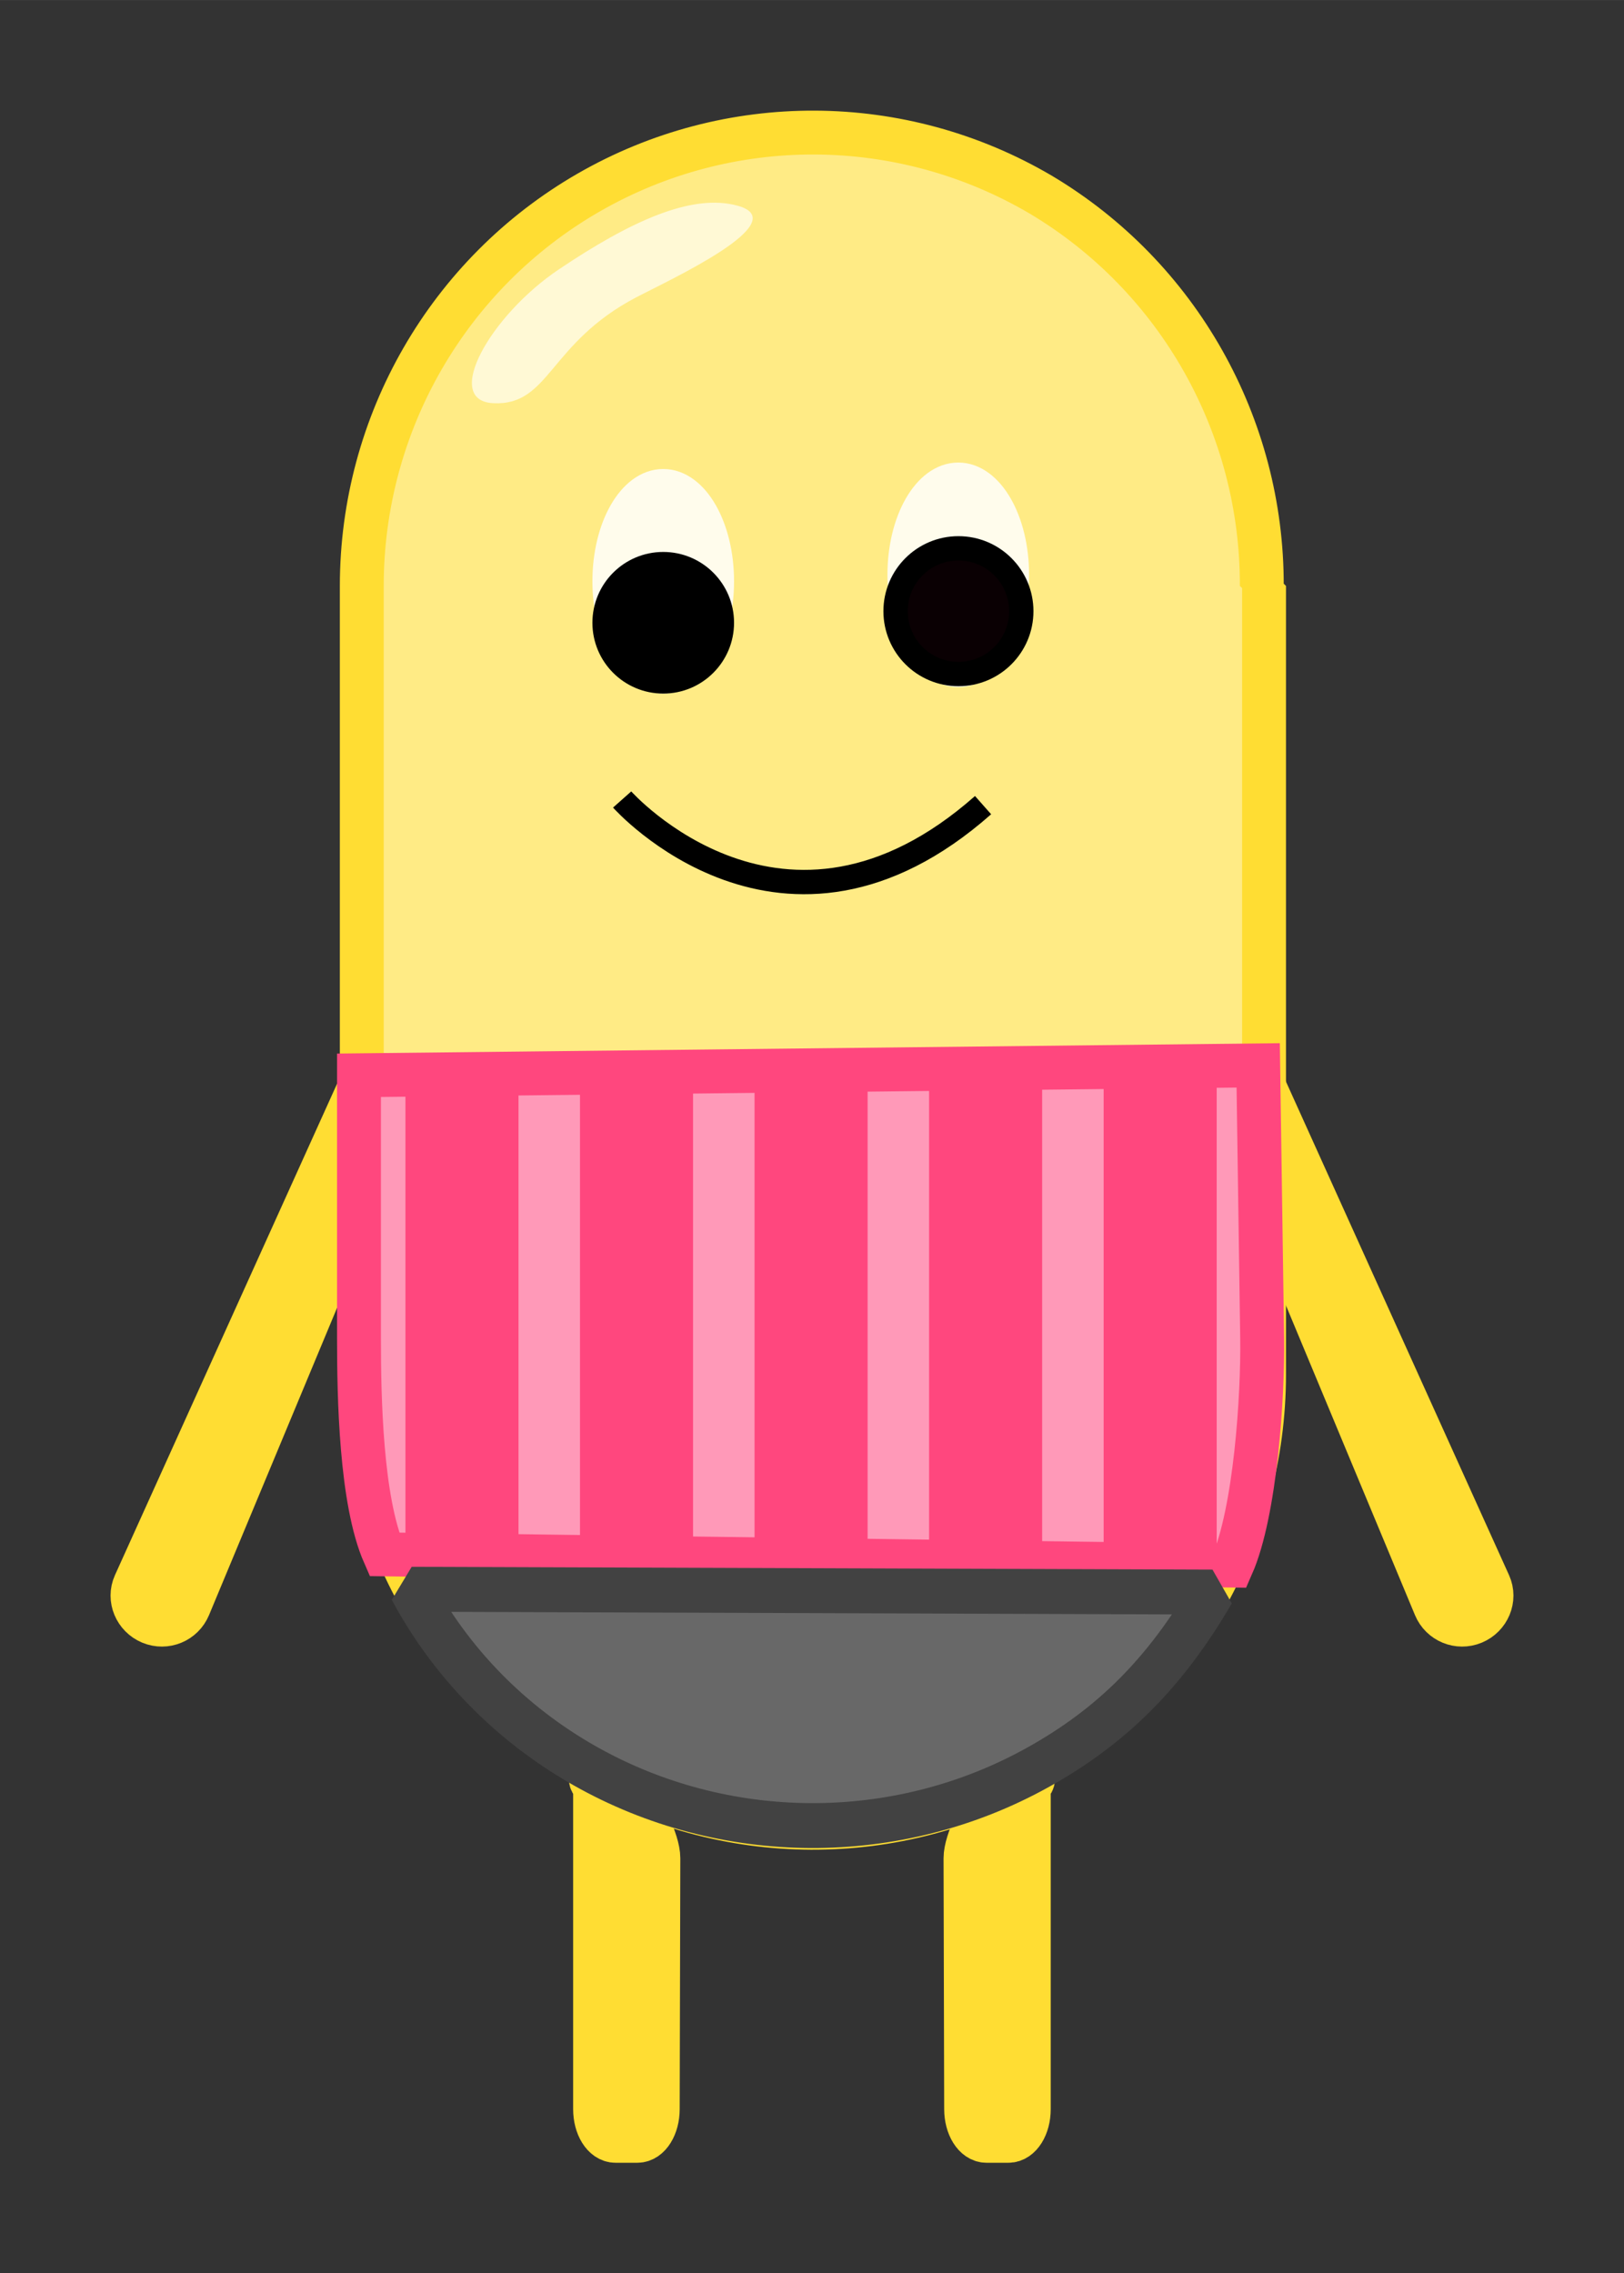 <svg width="293.69" height="411.1" version="1.1" viewBox="0 0 77.707 108.77" xmlns="http://www.w3.org/2000/svg">
 <rect x="0" y="0" width="77.707" height="108.77" fill="#333333" stroke="none"/>
 <g transform="translate(-38.136 -44.878)">
  <path d="m66.295 54.094c-6.71 3.867-10.848 11.046-10.848 18.819v37.725c-1.26e-4 7.705 4.067 14.832 10.684 18.724 6.676 3.926 14.932 3.962 21.641 0.095 6.71-3.867 10.848-11.046 10.848-18.819v-37.725h-0.108c0.022-7.683-4.001-14.805-10.577-18.723-6.676-3.926-14.932-3.962-21.641-0.095z" fill="#ffeb85" stroke="#fd3" stroke-linecap="round" stroke-linejoin="bevel" stroke-width="2.099"/>
  <g transform="translate(-3.143 3.528)">
   <path d="m71.048 79.603s7.724 8.706 17.27 0.27" fill="none" stroke="#000" stroke-width="1.165"/>
   <g stroke-linecap="round" stroke-linejoin="bevel">
    <ellipse cx="73.014" cy="69.163" rx="2.659" ry="4.644" fill="#fffcec" stroke="#fffcec" stroke-width="1.459"/>
    <circle cx="73.014" cy="71.147" r="2.806" stroke="#000" stroke-width="1.165"/>
    <ellipse cx="87.131" cy="68.854" rx="2.659" ry="4.644" fill="#fffcec" stroke="#fffcec" stroke-width="1.459"/>
    <circle cx="87.139" cy="70.593" r="3.007" fill="#0a0003" stroke="#000" stroke-width="1.165"/>
   </g>
  </g>
  <g fill="#fd3" stroke="#fd3" stroke-linecap="round" stroke-linejoin="bevel">
   <path d="m99.875 101.48c-0.683 0.285-1.004 1.064-0.72 1.748l7.71 18.503c0.285 0.683 1.064 1.004 1.748 0.72s1.024-1.073 0.72-1.748l-10.691-23.653c0.52 1.534 1.917 4.146 1.234 4.43z" stroke-width="2.217"/>
   <path d="m87.274 130.27-1.589 0.872c-0.465 0.255-1.264 1.858-1.262 2.648l0.03 12.007c2e-3 0.79 0.396 1.426 0.887 1.426h1.047c0.491 0 0.887-0.636 0.887-1.426v-15.527c0-0.79 0.465-0.255 0 0z" stroke-width="2.277"/>
   <path d="m54.104 101.48c0.683 0.285 1.004 1.064 0.72 1.748l-7.71 18.503c-0.285 0.683-1.064 1.004-1.748 0.72-0.683-0.285-1.024-1.073-0.72-1.748l10.691-23.653c-0.52 1.534-1.917 4.146-1.234 4.43z" stroke-width="2.217"/>
  </g>
  <path d="m68.584 59.1c-4.216 2.213-4.137 5.204-6.849 5.069-2.436-0.121-0.148-4.19 3.137-6.4 3.442-2.315 6.368-3.649 8.551-3.051 2.817 0.771-3.336 3.593-4.838 4.382z" fill="#fff9d5"/>
  <path d="m66.699 130.27 1.589 0.872c0.465 0.255 1.264 1.858 1.262 2.648l-0.03 12.007c-2e-3 0.79-0.396 1.426-0.887 1.426h-1.047c-0.491 0-0.887-0.636-0.887-1.426v-15.527c0-0.79-0.465-0.255 0 0z" fill="#fd3" stroke="#fd3" stroke-linecap="round" stroke-linejoin="bevel" stroke-width="2.277"/>
  <g transform="translate(36.515 -56.094)" stroke="#ff477e">
   <path d="m18.798 152.42v12.578c-1e-6 2.786 0.085 7.78 1.213 10.346l40.552 0.538c1.128-2.565 1.492-8.098 1.451-10.884l-0.189-13.051z" fill="#ff99b8" stroke-linecap="square" stroke-width="2.1"/>
   <g fill="#ff477e" stroke-linecap="round" stroke-linejoin="bevel">
    <rect x="21.521" y="152.48" width="4.41" height="22.965" ry="0"/>
    <rect x="29.873" y="152.48" width="4.41" height="22.965" ry="0"/>
    <rect x="38.225" y="152.63" width="4.41" height="22.965" ry="0"/>
    <rect x="46.577" y="152.94" width="4.41" height="22.965" ry="0"/>
    <rect x="54.929" y="152.94" width="4.41" height="22.965" ry="0"/>
   </g>
  </g>
 </g>
 <g transform="translate(-38.136 -44.878)">
  <path d="m57.831 120.92c1.879 3.516 4.75 6.444 8.279 8.444 6.682 3.785 14.946 3.821 21.663 0.092 3.603-2 6.134-4.561 8.376-8.401z" fill="#686868" stroke="#424242" stroke-linecap="round" stroke-linejoin="bevel" stroke-width="2.149"/>
 </g>
</svg>
